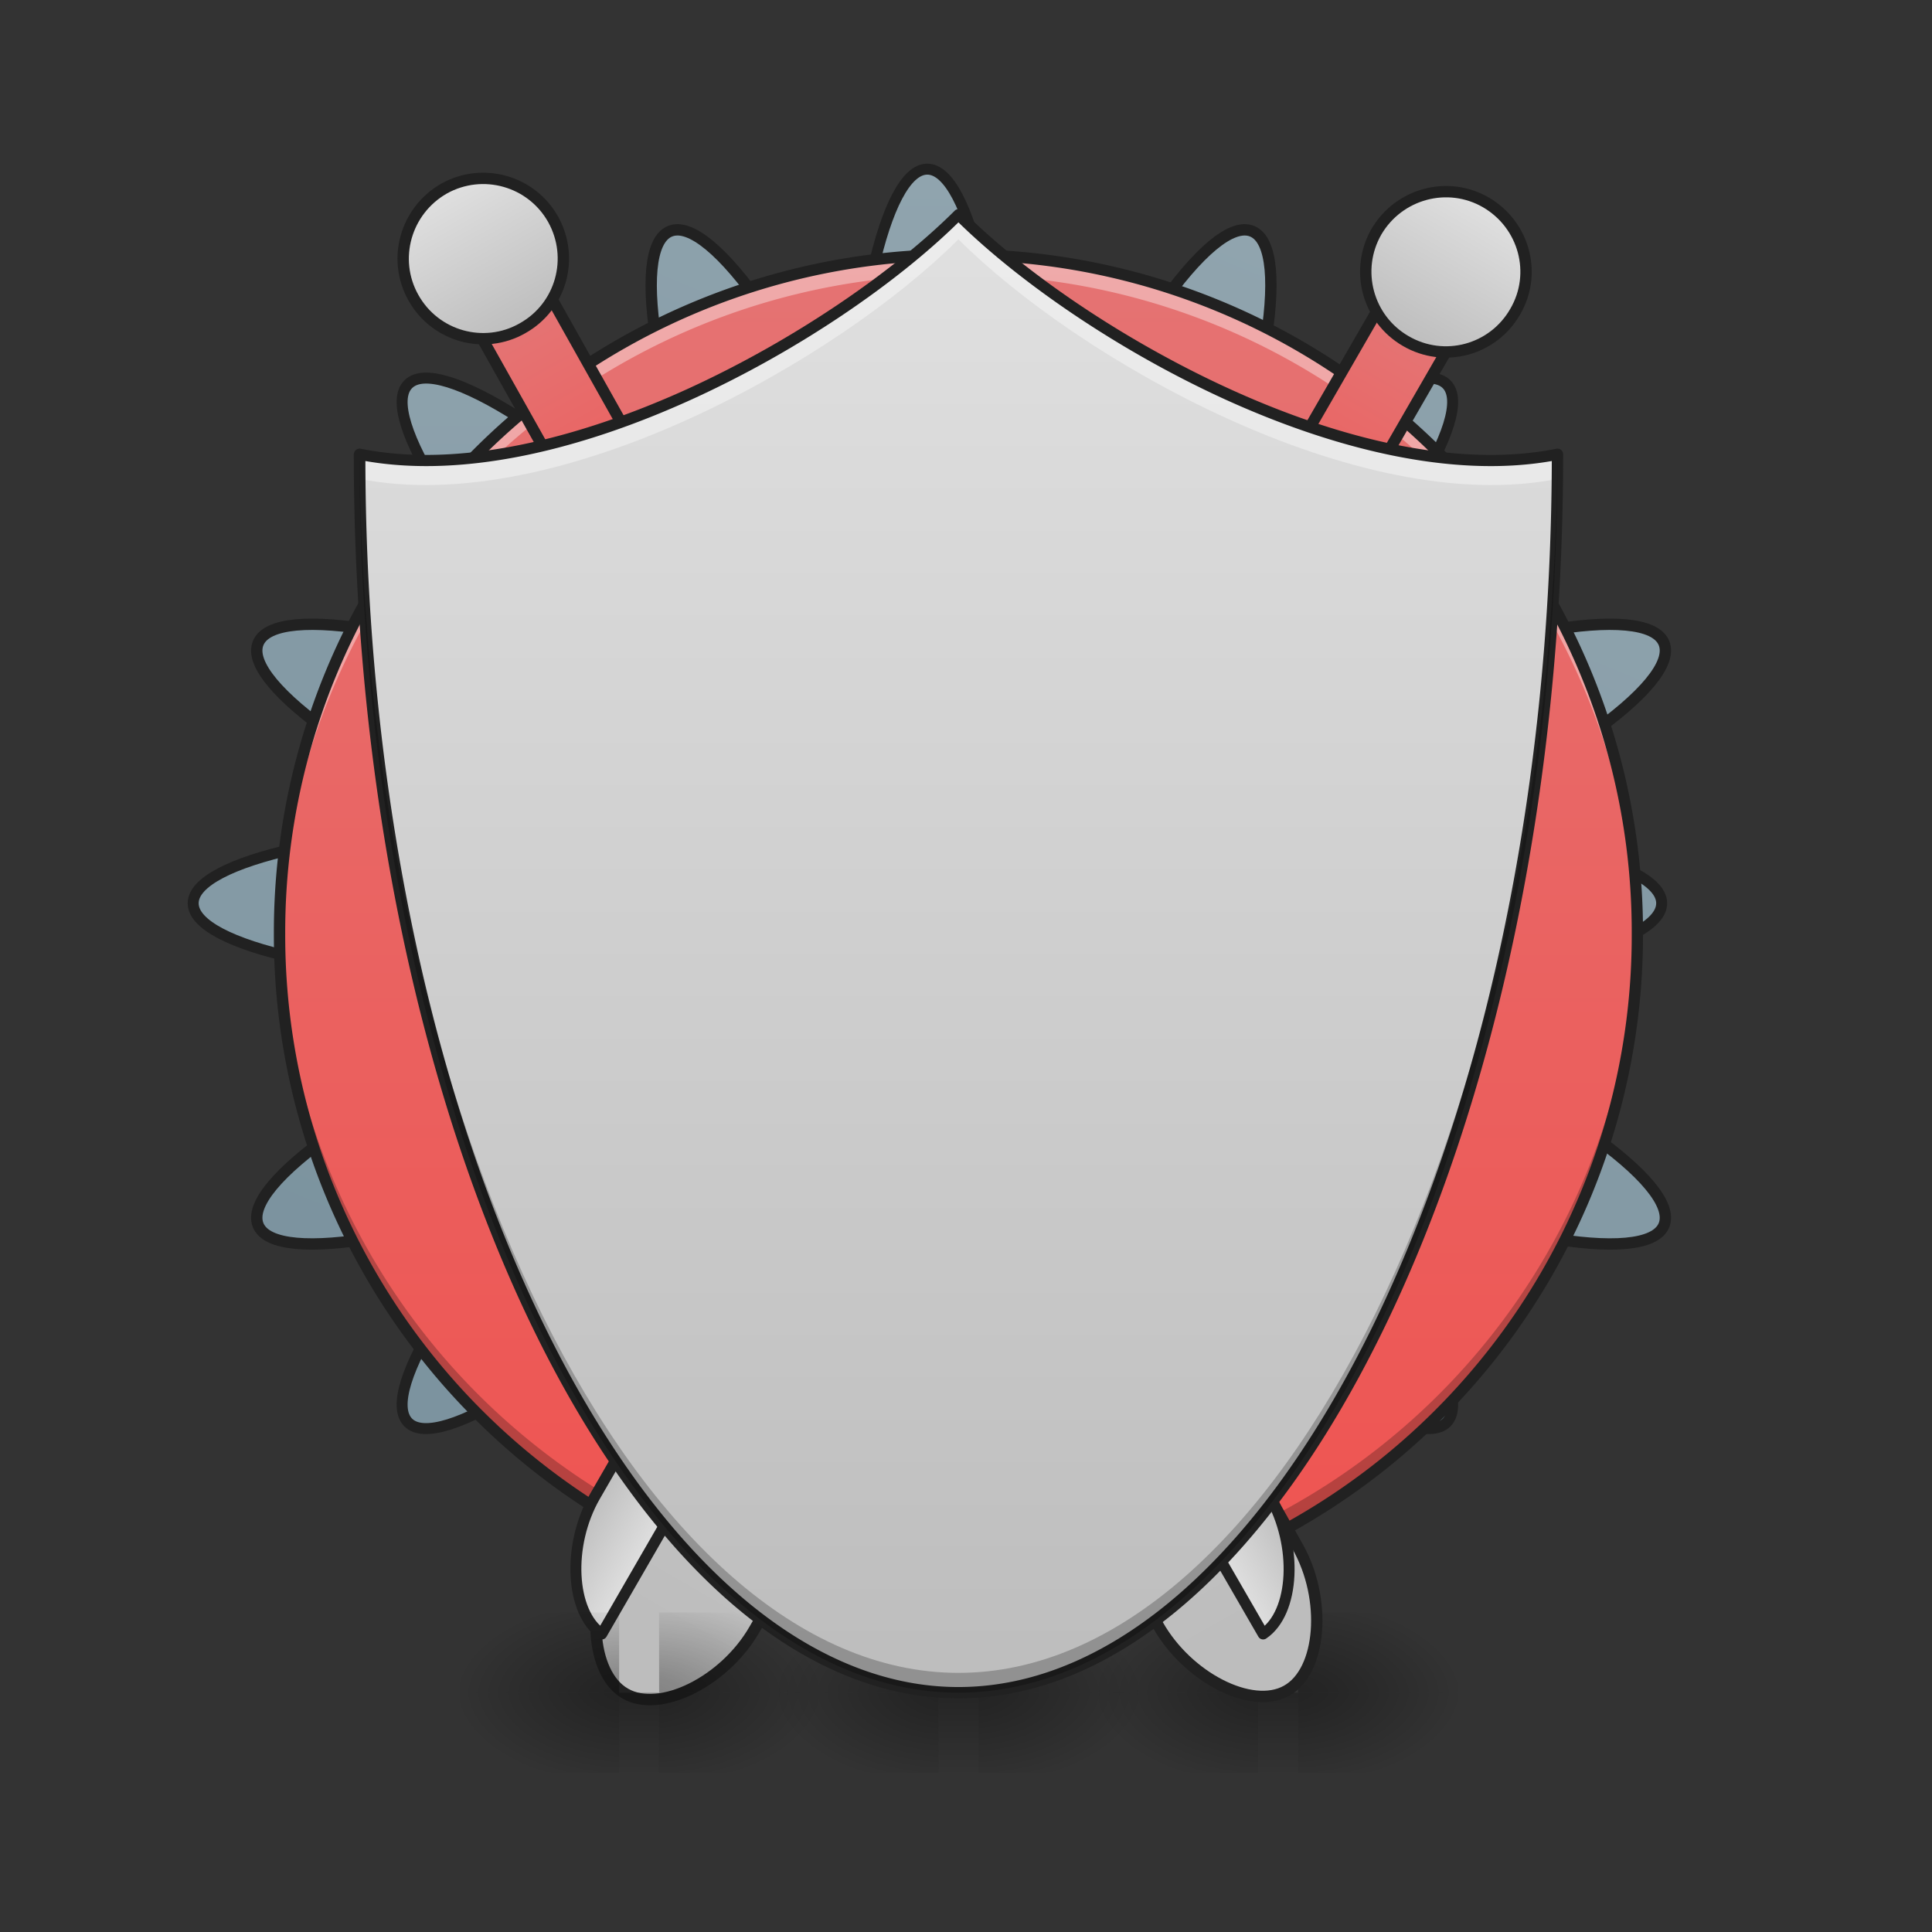 <svg xmlns="http://www.w3.org/2000/svg" width="32" height="32" viewBox="0 0 24 24"><rect x="0" y="0" width="24" height="24" fill="#333333" stroke="none"/><defs><linearGradient id="a" gradientUnits="userSpaceOnUse" x1="254" y1="233.5" x2="254" y2="-168.667" gradientTransform="rotate(22.5 254 32.417)"><stop offset="0" stop-color="#78909c"/><stop offset="1" stop-color="#90a4ae"/></linearGradient><linearGradient id="b" gradientUnits="userSpaceOnUse" x1="254" y1="233.5" x2="254" y2="-168.667" gradientTransform="matrix(3.78 0 0 3.78 0 812.598)"><stop offset="0" stop-color="#78909c"/><stop offset="1" stop-color="#90a4ae"/></linearGradient><linearGradient id="c" gradientUnits="userSpaceOnUse" x1="254" y1="233.5" x2="254" y2="-168.667" gradientTransform="matrix(.042 0 0 .042 1.253 10.24)"><stop offset="0" stop-color="#ef5350"/><stop offset="1" stop-color="#e57373"/></linearGradient><linearGradient id="d" gradientUnits="userSpaceOnUse" x1="254" y1="233.5" x2="254" y2="254.667" gradientTransform="matrix(.047 0 0 .047 -2.977 10.08)"><stop offset="0" stop-opacity=".275"/><stop offset="1" stop-opacity="0"/></linearGradient><radialGradient id="e" gradientUnits="userSpaceOnUse" cx="450.909" cy="189.579" fx="450.909" fy="189.579" r="21.167" gradientTransform="matrix(0 -.059 -.105 0 31.904 47.696)"><stop offset="0" stop-opacity=".314"/><stop offset=".222" stop-opacity=".275"/><stop offset="1" stop-opacity="0"/></radialGradient><radialGradient id="f" gradientUnits="userSpaceOnUse" cx="450.909" cy="189.579" fx="450.909" fy="189.579" r="21.167" gradientTransform="matrix(0 .059 .105 0 -8.09 -5.646)"><stop offset="0" stop-opacity=".314"/><stop offset=".222" stop-opacity=".275"/><stop offset="1" stop-opacity="0"/></radialGradient><radialGradient id="g" gradientUnits="userSpaceOnUse" cx="450.909" cy="189.579" fx="450.909" fy="189.579" r="21.167" gradientTransform="matrix(0 -.059 .105 0 -8.09 47.696)"><stop offset="0" stop-opacity=".314"/><stop offset=".222" stop-opacity=".275"/><stop offset="1" stop-opacity="0"/></radialGradient><radialGradient id="h" gradientUnits="userSpaceOnUse" cx="450.909" cy="189.579" fx="450.909" fy="189.579" r="21.167" gradientTransform="matrix(0 .059 -.105 0 31.904 -5.646)"><stop offset="0" stop-opacity=".314"/><stop offset=".222" stop-opacity=".275"/><stop offset="1" stop-opacity="0"/></radialGradient><linearGradient id="i" gradientUnits="userSpaceOnUse" x1="720" y1="1695.118" x2="720" y2="575.118" gradientTransform="matrix(.265 0 0 .265 37.768 -206.287)"><stop offset="0" stop-color="#bdbdbd"/><stop offset="1" stop-color="#e0e0e0"/></linearGradient><linearGradient id="j" gradientUnits="userSpaceOnUse" x1="637.253" y1="1262.188" x2="717.253" y2="1262.188" gradientTransform="translate(142.747 32.93)"><stop offset="0" stop-color="#bdbdbd"/><stop offset="1" stop-color="#e0e0e0"/></linearGradient><linearGradient id="k" gradientUnits="userSpaceOnUse" x1="190.5" y1="-73.417" x2="190.5" y2="-158.083" gradientTransform="translate(37.768 8.713)"><stop offset="0" stop-color="#ef5350"/><stop offset="1" stop-color="#e57373"/></linearGradient><linearGradient id="l" gradientUnits="userSpaceOnUse" x1="190.5" y1="-52.25" x2="190.5" y2="-73.417" gradientTransform="translate(37.768 8.713)"><stop offset="0" stop-color="#8d6e63"/><stop offset="1" stop-color="#a1887f"/></linearGradient><linearGradient id="m" gradientUnits="userSpaceOnUse" x1="190.5" y1="-158.083" x2="190.5" y2="-200.417" gradientTransform="translate(37.768 8.713)"><stop offset="0" stop-color="#bdbdbd"/><stop offset="1" stop-color="#e0e0e0"/></linearGradient><linearGradient id="n" gradientUnits="userSpaceOnUse" x1="254" y1="233.5" x2="254" y2="254.667" gradientTransform="matrix(.047 0 0 .047 .992 10.08)"><stop offset="0" stop-opacity=".275"/><stop offset="1" stop-opacity="0"/></linearGradient><radialGradient id="o" gradientUnits="userSpaceOnUse" cx="450.909" cy="189.579" fx="450.909" fy="189.579" r="21.167" gradientTransform="matrix(0 -.059 -.105 0 35.873 47.696)"><stop offset="0" stop-opacity=".314"/><stop offset=".222" stop-opacity=".275"/><stop offset="1" stop-opacity="0"/></radialGradient><radialGradient id="p" gradientUnits="userSpaceOnUse" cx="450.909" cy="189.579" fx="450.909" fy="189.579" r="21.167" gradientTransform="matrix(0 .059 .105 0 -4.12 -5.646)"><stop offset="0" stop-opacity=".314"/><stop offset=".222" stop-opacity=".275"/><stop offset="1" stop-opacity="0"/></radialGradient><radialGradient id="q" gradientUnits="userSpaceOnUse" cx="450.909" cy="189.579" fx="450.909" fy="189.579" r="21.167" gradientTransform="matrix(0 -.059 .105 0 -4.12 47.696)"><stop offset="0" stop-opacity=".314"/><stop offset=".222" stop-opacity=".275"/><stop offset="1" stop-opacity="0"/></radialGradient><radialGradient id="r" gradientUnits="userSpaceOnUse" cx="450.909" cy="189.579" fx="450.909" fy="189.579" r="21.167" gradientTransform="matrix(0 .059 -.105 0 35.873 -5.646)"><stop offset="0" stop-opacity=".314"/><stop offset=".222" stop-opacity=".275"/><stop offset="1" stop-opacity="0"/></radialGradient><linearGradient id="s" gradientUnits="userSpaceOnUse" x1="720" y1="1695.118" x2="720" y2="575.118" gradientTransform="matrix(.265 0 0 .265 37.768 -206.287)"><stop offset="0" stop-color="#bdbdbd"/><stop offset="1" stop-color="#e0e0e0"/></linearGradient><linearGradient id="t" gradientUnits="userSpaceOnUse" x1="637.253" y1="1262.188" x2="717.253" y2="1262.188" gradientTransform="translate(142.747 32.93)"><stop offset="0" stop-color="#bdbdbd"/><stop offset="1" stop-color="#e0e0e0"/></linearGradient><linearGradient id="u" gradientUnits="userSpaceOnUse" x1="190.5" y1="-73.417" x2="190.5" y2="-158.083" gradientTransform="translate(37.768 8.713)"><stop offset="0" stop-color="#ef5350"/><stop offset="1" stop-color="#e57373"/></linearGradient><linearGradient id="v" gradientUnits="userSpaceOnUse" x1="190.5" y1="-52.25" x2="190.5" y2="-73.417" gradientTransform="translate(37.768 8.713)"><stop offset="0" stop-color="#8d6e63"/><stop offset="1" stop-color="#a1887f"/></linearGradient><linearGradient id="w" gradientUnits="userSpaceOnUse" x1="190.5" y1="-158.083" x2="190.5" y2="-200.417" gradientTransform="translate(37.768 8.713)"><stop offset="0" stop-color="#bdbdbd"/><stop offset="1" stop-color="#e0e0e0"/></linearGradient><linearGradient id="x" gradientUnits="userSpaceOnUse" x1="254" y1="233.5" x2="254" y2="-158.083" gradientTransform="matrix(.047 0 0 .047 0 10.08)"><stop offset="0" stop-color="#bdbdbd"/><stop offset="1" stop-color="#e0e0e0"/></linearGradient><linearGradient id="y" gradientUnits="userSpaceOnUse" x1="254" y1="233.5" x2="254" y2="254.667" gradientTransform="matrix(.047 0 0 .047 -6.946 10.08)"><stop offset="0" stop-opacity=".275"/><stop offset="1" stop-opacity="0"/></linearGradient><radialGradient id="z" gradientUnits="userSpaceOnUse" cx="450.909" cy="189.579" fx="450.909" fy="189.579" r="21.167" gradientTransform="matrix(0 -.059 -.105 0 27.935 47.696)"><stop offset="0" stop-opacity=".314"/><stop offset=".222" stop-opacity=".275"/><stop offset="1" stop-opacity="0"/></radialGradient><radialGradient id="A" gradientUnits="userSpaceOnUse" cx="450.909" cy="189.579" fx="450.909" fy="189.579" r="21.167" gradientTransform="matrix(0 .059 .105 0 -12.058 -5.646)"><stop offset="0" stop-opacity=".314"/><stop offset=".222" stop-opacity=".275"/><stop offset="1" stop-opacity="0"/></radialGradient><radialGradient id="B" gradientUnits="userSpaceOnUse" cx="450.909" cy="189.579" fx="450.909" fy="189.579" r="21.167" gradientTransform="matrix(0 -.059 .105 0 -12.058 47.696)"><stop offset="0" stop-opacity=".314"/><stop offset=".222" stop-opacity=".275"/><stop offset="1" stop-opacity="0"/></radialGradient><radialGradient id="C" gradientUnits="userSpaceOnUse" cx="450.909" cy="189.579" fx="450.909" fy="189.579" r="21.167" gradientTransform="matrix(0 .059 -.105 0 27.935 -5.646)"><stop offset="0" stop-opacity=".314"/><stop offset=".222" stop-opacity=".275"/><stop offset="1" stop-opacity="0"/></radialGradient></defs><path d="M330.968-153.34c-10.832-4.499-35.83 31.164-55.994 79.91l-20.998 50.495L233.06-73.43c-20.165-48.746-45.162-84.409-55.995-79.91-10.832 4.5-3.333 47.33 16.915 96.075l20.915 50.578L164.318-27.6C115.572-47.85 72.743-55.35 68.243-44.516c-4.5 10.832 31.164 35.83 79.91 55.994l50.495 20.915-50.495 20.998c-48.746 20.165-84.41 45.162-79.91 55.995 4.5 10.832 47.33 3.25 96.075-16.915l50.578-20.915-20.915 50.578c-20.248 48.746-27.747 91.575-16.915 96.075 10.833 4.5 35.83-31.164 55.995-79.91l20.915-50.578 20.998 50.579c20.164 48.745 45.162 84.408 55.994 79.909 10.833-4.5 3.25-47.33-16.915-96.075L293.14 71.556l50.578 20.915c48.746 20.164 91.575 27.747 96.074 16.915 4.5-10.833-31.163-35.83-79.909-55.995l-50.578-20.998 50.578-20.915c48.746-20.164 84.409-45.162 79.91-55.994-4.5-10.833-47.33-3.333-96.075 16.915L293.14-6.687l20.914-50.578c20.165-48.745 27.748-91.575 16.915-96.074zm0 0" transform="matrix(.047 0 0 .047 0 10.08)" fill="url(#a)" stroke-width="3" stroke-linecap="round" stroke-linejoin="round" stroke="#212121"/><path d="M959.908 175.101c-44.09 0-79.992 160.615-79.992 359.966v206.91L733.788 595.848C592.7 454.759 453.815 366.264 422.637 397.757c-31.493 31.178 57.002 170.063 198.091 311.152l146.128 146.128h-206.91c-199.35 0-359.965 35.902-359.965 79.992 0 44.405 160.615 79.992 359.966 79.992h206.909l-146.128 146.443c-141.089 141.089-229.584 279.658-198.091 311.151 31.178 31.178 170.062-57.002 311.151-198.091l146.128-146.128v206.595c0 199.666 35.902 360.28 79.992 360.28 44.406 0 79.993-160.614 79.993-360.28v-206.595l146.442 146.128c141.09 141.089 279.659 229.27 311.152 198.091 31.178-31.493-57.003-170.062-198.091-311.151l-146.128-146.443h206.594c199.666 0 360.28-35.587 360.28-79.992 0-44.09-160.614-79.992-360.28-79.992h-206.594l146.128-146.128c141.088-141.09 229.269-279.974 198.09-311.152-31.492-31.493-170.062 57.003-311.15 198.092L1039.9 741.976V535.067c0-199.351-35.587-359.966-79.993-359.966zm0 0" transform="scale(.012)" fill="url(#b)" stroke-width="11.339" stroke-linecap="round" stroke-linejoin="round" stroke="#212121"/><path d="M11.906 3.164a8.433 8.433 0 0 1 8.434 8.434 8.43 8.43 0 0 1-8.434 8.433 8.433 8.433 0 0 1-8.433-8.433 8.436 8.436 0 0 1 8.433-8.434zm0 0" fill="url(#c)"/><path d="M11.66 21.027h.496v.993h-.496zm0 0" fill="url(#d)"/><path d="M12.156 21.027h1.985v-.996h-1.985zm0 0" fill="url(#e)"/><path d="M11.66 21.027H9.676v.993h1.984zm0 0" fill="url(#f)"/><path d="M11.66 21.027H9.676v-.996h1.984zm0 0" fill="url(#g)"/><path d="M12.156 21.027h1.985v.993h-1.985zm0 0" fill="url(#h)"/><path d="M11.906 3.164a8.416 8.416 0 0 0-8.433 8.434v.125a8.417 8.417 0 0 1 8.433-8.309 8.415 8.415 0 0 1 8.434 8.309v-.125a8.416 8.416 0 0 0-8.434-8.434zm0 0" fill="#fff" fill-opacity=".392"/><path d="M11.906 20.031a8.416 8.416 0 0 1-8.433-8.433v-.121a8.417 8.417 0 0 0 8.433 8.308 8.415 8.415 0 0 0 8.434-8.308v.12a8.416 8.416 0 0 1-8.434 8.434zm0 0" fill-opacity=".235"/><path d="M11.906 3.094a8.486 8.486 0 0 0-8.504 8.504 8.486 8.486 0 0 0 8.504 8.504 8.486 8.486 0 0 0 8.504-8.504 8.486 8.486 0 0 0-8.504-8.504zm0 .14a8.343 8.343 0 0 1 8.364 8.364 8.34 8.34 0 0 1-8.364 8.363 8.343 8.343 0 0 1-8.363-8.363 8.346 8.346 0 0 1 8.363-8.364zm0 0" fill="#212121"/><path d="M207.094-54.151l-.02 285.772c.02 15.865 10.643 31.765 21.205 31.728 10.605.036 21.148-15.866 21.13-31.73l.019-285.773zm0 0" transform="rotate(30.001 -6.912 11.178) scale(.047)" fill="url(#i)" stroke-width="3" stroke-linecap="round" stroke-linejoin="round" stroke="#212121"/><path d="M782.718 607.932l-.074 1080.085c-.013 58.555 38.218 117.213 77.332 120.086l-.07-1200.007zm0 0" transform="scale(.012) rotate(30 959.053 1307.47)" fill="url(#j)" stroke-width="11.339" stroke-linecap="round" stroke-linejoin="round" stroke="#212121"/><path d="M228.253-181.153c5.902.056 10.626 4.738 10.57 10.64l.043 137.563c.016 5.86-4.78 10.553-10.64 10.569-5.787-.026-10.51-4.708-10.527-10.568l-.044-137.563c.057-5.902 4.738-10.625 10.598-10.641zm0 0" transform="rotate(30.001 -6.912 11.178) scale(.047)" fill="url(#k)" stroke-width="3" stroke-linecap="round" stroke-linejoin="round" stroke="#212121"/><path d="M180.63-64.658l95.23-.042c2.987.008 5.333 2.405 5.356 5.278l-.035 10.605c.023 2.873-2.333 5.291-5.32 5.284l-95.23.042c-2.914-.05-5.26-2.447-5.284-5.32l.035-10.604c-.064-2.946 2.333-5.292 5.248-5.243zm0 0" transform="rotate(30.001 -6.912 11.178) scale(.047)" fill="url(#l)" stroke-width="3" stroke-linecap="round" stroke-linejoin="round" stroke="#212121"/><path d="M228.217-191.716c11.762.041 21.25 9.476 21.168 21.166.031 11.72-9.404 21.209-21.166 21.168-11.648-.01-21.136-9.446-21.168-21.166.082-11.69 9.518-21.178 21.166-21.168zm0 0" transform="rotate(30.001 -6.912 11.178) scale(.047)" fill="url(#m)" stroke-width="3" stroke-linecap="round" stroke-linejoin="round" stroke="#212121"/><path d="M15.629 21.027h.496v.993h-.496zm0 0" fill="url(#n)"/><path d="M16.125 21.027h1.984v-.996h-1.984zm0 0" fill="url(#o)"/><path d="M15.629 21.027h-1.984v.993h1.984zm0 0" fill="url(#p)"/><path d="M15.629 21.027h-1.984v-.996h1.984zm0 0" fill="url(#q)"/><path d="M16.125 21.027h1.984v.993h-1.984zm0 0" fill="url(#r)"/><path d="M207.066-54.135l.053 285.73c-.053 15.907 10.57 31.807 21.132 31.77 10.605.036 21.148-15.866 21.202-31.772l-.053-285.73zm0 0" transform="matrix(-.041 .023 .023 .041 19.285 4.954)" fill="url(#s)" stroke-width="3" stroke-linecap="round" stroke-linejoin="round" stroke="#212121"/><path d="M782.613 607.993l.199 1079.927c-.013 58.555 37.945 117.37 77.332 120.086L860.074 608zm0 0" transform="scale(-.012 .012) rotate(30 -6.304 -2295.302)" fill="url(#t)" stroke-width="11.339" stroke-linecap="round" stroke-linejoin="round" stroke="#212121"/><path d="M228.226-181.137c5.901.056 10.625 4.738 10.64 10.598l-.028 137.605c.016 5.86-4.707 10.511-10.567 10.527a10.529 10.529 0 0 1-10.6-10.526l.029-137.605c-.016-5.86 4.738-10.625 10.526-10.6zm0 0" transform="matrix(-.041 .023 .023 .041 19.285 4.954)" fill="url(#u)" stroke-width="3" stroke-linecap="round" stroke-linejoin="round" stroke="#212121"/><path d="M180.674-64.684l95.23-.041c2.915.049 5.334 2.405 5.285 5.32l-.036 10.604c.023 2.873-2.333 5.291-5.248 5.242l-95.23.042c-2.986-.007-5.333-2.405-5.284-5.32l-.036-10.562c.007-2.987 2.333-5.292 5.32-5.285zm0 0" transform="matrix(-.041 .023 .023 .041 19.285 4.954)" fill="url(#v)" stroke-width="3" stroke-linecap="round" stroke-linejoin="round" stroke="#212121"/><path d="M228.261-191.741c11.69.082 21.178 9.517 21.168 21.165.032 11.72-9.476 21.25-21.165 21.168-11.72.032-21.137-9.445-21.168-21.165.01-11.648 9.445-21.137 21.165-21.168zm0 0" transform="matrix(-.041 .023 .023 .041 19.285 4.954)" fill="url(#w)" stroke-width="3" stroke-linecap="round" stroke-linejoin="round" stroke="#212121"/><path d="M4.465 5.645c0 8.433 3.473 15.382 7.441 15.382 3.969 0 7.442-6.949 7.442-15.382-2.48.496-5.953-1.489-7.442-2.977-1.488 1.488-4.96 3.473-7.441 2.977zm0 0" fill="url(#x)"/><path d="M11.906 2.668c-1.488 1.488-4.96 3.473-7.441 2.977 0 .101 0 .203.004.304 2.48.492 5.949-1.488 7.437-2.976 1.489 1.488 4.961 3.468 7.442 2.976v-.304c-2.48.496-5.953-1.489-7.442-2.977zm0 0" fill="#fff" fill-opacity=".392"/><path d="M11.906 2.598a.065.065 0 0 0-.047.02c-.738.737-1.972 1.6-3.328 2.218-1.36.617-2.836.984-4.05.738a.075.075 0 0 0-.06.016c-.015.015-.026.035-.026.055 0 4.226.87 8.082 2.238 10.882 1.37 2.805 3.25 4.57 5.273 4.57 2.028 0 3.903-1.765 5.274-4.57 1.37-2.8 2.238-6.656 2.238-10.882 0-.02-.008-.04-.023-.055a.08.08 0 0 0-.06-.016c-1.214.246-2.694-.12-4.05-.738-1.355-.617-2.594-1.48-3.328-2.219a.074.074 0 0 0-.05-.02zm0 .164c.758.742 1.977 1.59 3.32 2.203 1.344.61 2.805.98 4.051.762-.011 4.175-.875 7.98-2.222 10.742-1.36 2.777-3.203 4.488-5.149 4.488-1.941 0-3.785-1.71-5.144-4.488C5.41 13.707 4.547 9.902 4.539 5.727c1.246.218 2.707-.153 4.047-.762 1.348-.613 2.566-1.461 3.32-2.203zm0 0" fill="#212121"/><path d="M7.691 21.027h.497v.993H7.69zm0 0" fill="url(#y)"/><path d="M8.188 21.027h1.984v-.996H8.187zm0 0" fill="url(#z)"/><path d="M7.691 21.027H5.707v.993h1.984zm0 0" fill="url(#A)"/><path d="M7.691 21.027H5.707v-.996h1.984zm0 0" fill="url(#B)"/><path d="M8.188 21.027h1.984v.993H8.187zm0 0" fill="url(#C)"/><path d="M4.465 5.645c0 8.433 3.473 15.382 7.441 15.382 3.969 0 7.442-6.949 7.442-15.382-.067 8.324-3.508 15.136-7.442 15.136-3.93 0-7.375-6.812-7.441-15.136zm0 0" fill-opacity=".235"/></svg>